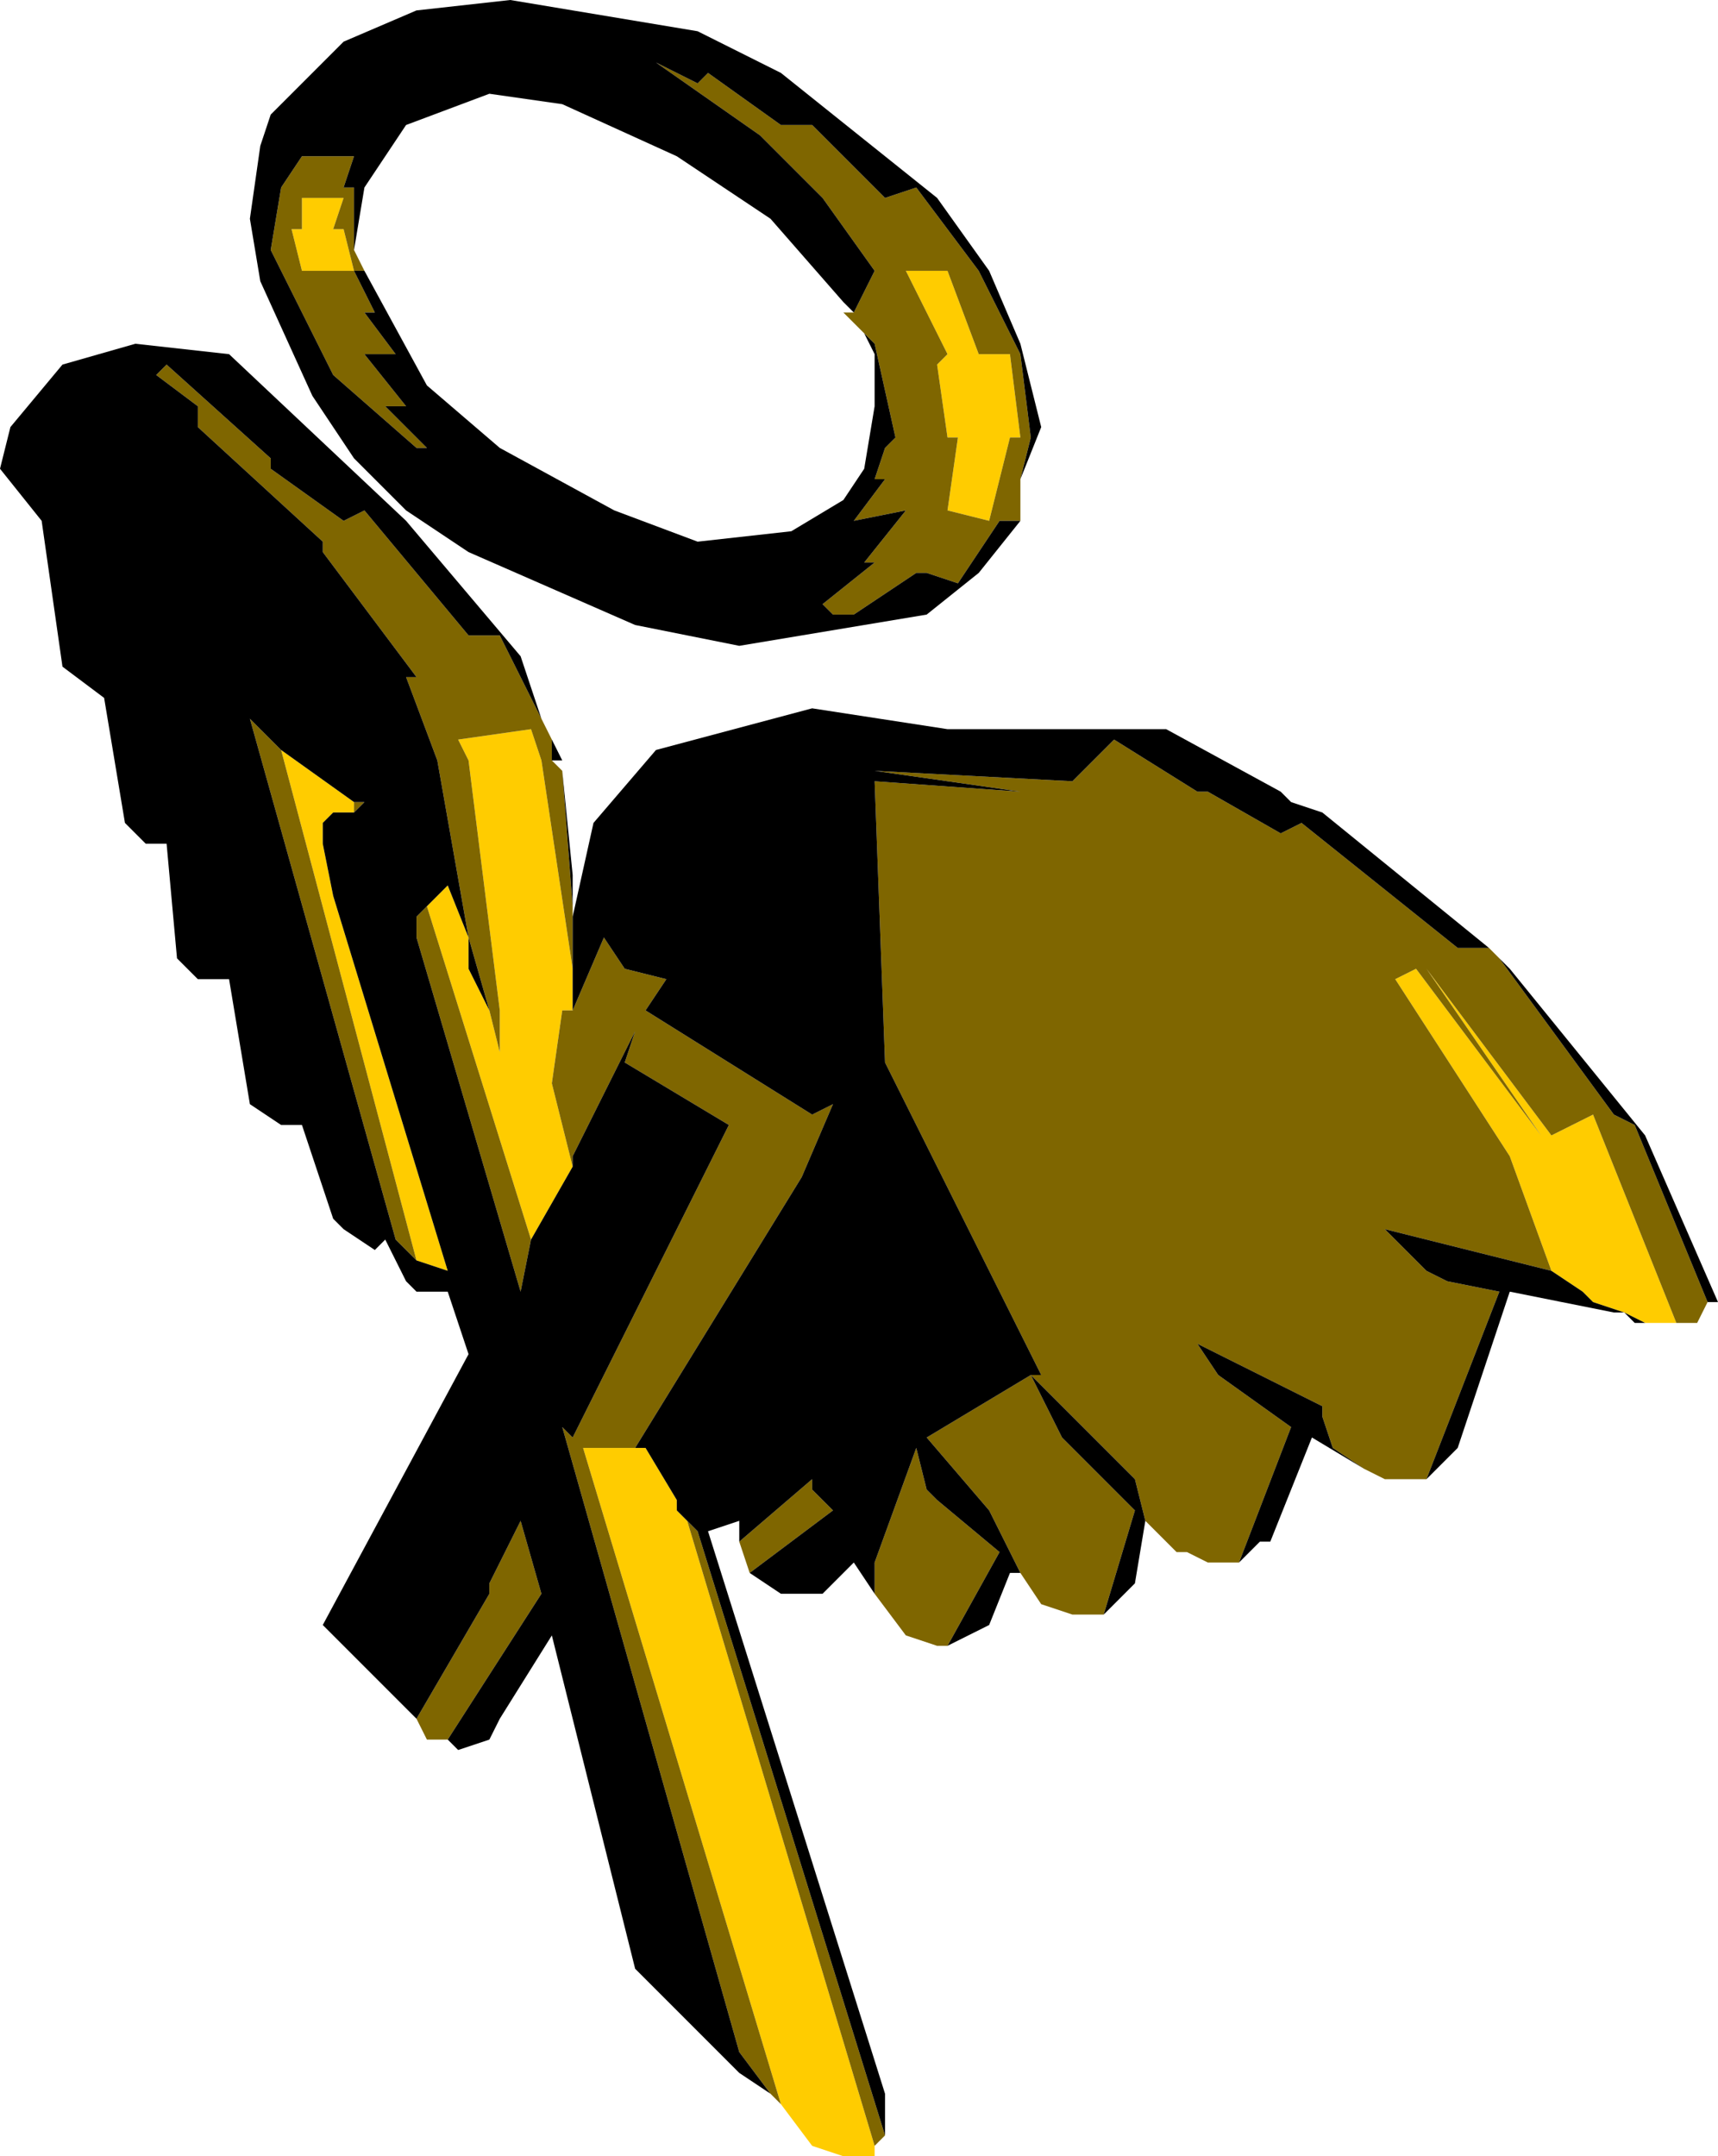 <?xml version="1.0" encoding="UTF-8" standalone="no"?>
<svg xmlns:ffdec="https://www.free-decompiler.com/flash" xmlns:xlink="http://www.w3.org/1999/xlink" ffdec:objectType="shape" height="10.35px" width="8.25px" xmlns="http://www.w3.org/2000/svg">
  <g transform="matrix(1.0, 0.0, 0.0, 1.0, -7.25, -1.3)">
    <path d="M11.6 2.6 L11.8 2.6 11.95 3.0 12.1 3.0 12.15 3.4 12.1 3.4 12.0 3.8 11.8 3.75 11.85 3.4 11.8 3.4 11.75 3.05 11.8 3.0 11.6 2.6 M9.6 6.15 L9.65 6.35 9.65 6.15 9.5 4.95 9.45 4.85 9.8 4.8 9.85 4.95 10.0 5.95 10.0 6.15 9.95 6.15 9.9 6.5 10.0 6.9 9.8 7.25 9.3 5.65 9.4 5.55 9.5 5.8 9.5 5.95 9.6 6.15 M10.3 8.25 L10.35 8.25 10.5 8.5 10.5 8.55 10.55 8.6 11.45 11.6 11.45 11.65 11.3 11.65 11.15 11.6 11.0 11.4 10.05 8.25 10.3 8.25 M15.3 7.65 L15.15 7.65 15.05 7.6 14.9 7.55 14.85 7.5 14.7 7.4 14.5 6.85 13.95 6.0 14.05 5.95 14.65 6.75 14.1 5.95 14.7 6.75 14.9 6.65 15.3 7.65 M8.95 2.6 L8.7 2.6 8.65 2.4 8.7 2.4 8.7 2.25 8.9 2.25 8.85 2.4 8.9 2.4 8.95 2.6 M8.6 4.9 L8.95 5.15 8.95 5.2 8.85 5.2 8.8 5.25 8.8 5.35 8.85 5.6 9.4 7.4 9.25 7.35 8.6 4.9" fill="#ffcc00" fill-rule="evenodd" stroke="none"/>
    <path d="M11.35 2.8 L11.45 2.6 11.2 2.25 10.9 1.95 10.4 1.6 10.6 1.7 10.65 1.65 11.0 1.9 11.15 1.9 11.5 2.25 11.65 2.2 11.95 2.6 12.15 3.0 12.2 3.4 12.15 3.6 12.15 3.8 12.05 3.8 11.85 4.1 11.7 4.05 11.65 4.05 11.35 4.25 11.25 4.25 11.2 4.2 11.45 4.0 11.4 4.0 11.6 3.75 11.35 3.8 11.5 3.6 11.45 3.6 11.5 3.45 11.55 3.4 11.45 2.95 11.4 2.9 11.3 2.8 11.35 2.8 M9.0 2.6 L8.95 2.6 9.05 2.8 9.0 2.8 9.15 3.0 9.0 3.0 9.2 3.25 9.1 3.25 9.3 3.45 9.25 3.45 8.85 3.1 8.55 2.5 8.6 2.2 8.7 2.05 8.95 2.05 8.9 2.2 8.95 2.2 8.95 2.5 9.0 2.6 M11.6 2.6 L11.8 3.0 11.75 3.05 11.8 3.4 11.85 3.4 11.8 3.75 12.0 3.8 12.1 3.4 12.15 3.4 12.1 3.0 11.95 3.0 11.8 2.6 11.6 2.6 M10.0 5.7 L10.0 5.95 9.85 4.95 9.8 4.8 9.45 4.85 9.5 4.95 9.65 6.15 9.65 6.35 9.6 6.15 9.5 5.8 9.35 4.95 9.2 4.55 9.25 4.55 8.8 3.95 8.8 3.9 8.2 3.35 8.2 3.25 8.0 3.1 8.05 3.05 8.55 3.5 8.55 3.55 8.9 3.8 9.0 3.75 9.5 4.35 9.65 4.35 9.85 4.75 9.9 4.85 9.9 4.95 9.95 5.0 10.0 5.65 10.0 5.7 M10.0 6.15 L10.15 5.8 10.25 5.95 10.45 6.0 10.35 6.15 11.15 6.65 11.25 6.6 11.1 6.95 10.3 8.25 10.05 8.25 11.0 11.4 10.95 11.35 10.8 11.15 9.95 8.15 10.0 8.2 10.75 6.7 10.25 6.4 10.3 6.25 10.0 6.85 10.0 6.9 9.9 6.5 9.95 6.15 10.0 6.15 M10.55 8.6 L10.6 8.65 11.5 11.55 11.45 11.6 10.55 8.6 M10.8 8.7 L11.15 8.4 11.15 8.45 11.25 8.55 10.85 8.85 10.8 8.7 M11.45 8.95 L11.45 8.8 11.65 8.25 11.7 8.45 11.75 8.5 12.05 8.75 11.8 9.2 11.75 9.2 11.6 9.15 11.45 8.95 M12.15 8.85 L12.0 8.55 11.7 8.2 12.2 7.9 12.25 7.9 11.5 6.4 11.45 5.05 12.15 5.1 11.45 5.0 12.4 5.05 12.6 4.85 13.0 5.1 13.05 5.1 13.4 5.3 13.5 5.25 14.25 5.85 14.4 5.85 14.45 5.9 15.0 6.65 15.1 6.7 15.45 7.55 15.4 7.65 15.3 7.65 14.9 6.65 14.7 6.75 14.1 5.95 14.65 6.75 14.05 5.95 13.95 6.0 14.5 6.85 14.7 7.4 13.9 7.2 14.1 7.4 14.2 7.45 14.45 7.5 14.1 8.4 13.9 8.4 13.8 8.35 13.65 8.25 13.6 8.1 13.6 8.05 13.0 7.75 13.1 7.9 13.45 8.15 13.2 8.8 13.05 8.8 12.95 8.75 12.9 8.75 12.75 8.6 12.7 8.4 12.2 7.9 12.35 8.2 12.7 8.55 12.55 9.05 12.4 9.05 12.25 9.0 12.15 8.85 M9.4 9.65 L9.3 9.65 9.25 9.55 9.6 8.95 9.6 8.9 9.75 8.6 9.85 8.95 9.4 9.65 M8.95 2.6 L8.9 2.4 8.85 2.4 8.9 2.25 8.7 2.25 8.7 2.4 8.65 2.4 8.7 2.6 8.95 2.6 M9.25 7.35 L9.15 7.25 8.45 4.75 8.6 4.9 9.25 7.35 M8.95 5.15 L9.0 5.15 8.95 5.2 8.95 5.15 M9.8 7.25 L9.75 7.5 9.25 5.8 9.25 5.7 9.3 5.65 9.8 7.25" fill="#7f6600" fill-rule="evenodd" stroke="none"/>
    <path d="M11.35 2.8 L11.3 2.75 10.95 2.35 10.5 2.05 9.95 1.8 9.6 1.75 9.2 1.9 9.0 2.2 8.95 2.5 8.95 2.2 8.9 2.2 8.95 2.05 8.7 2.05 8.6 2.2 8.55 2.5 8.85 3.1 9.25 3.45 9.3 3.45 9.1 3.25 9.2 3.25 9.0 3.0 9.15 3.0 9.0 2.8 9.05 2.8 8.95 2.6 9.0 2.6 9.3 3.15 9.65 3.45 10.2 3.75 10.6 3.9 11.05 3.85 11.3 3.7 11.4 3.55 11.45 3.25 11.45 3.0 11.4 2.9 11.45 2.95 11.55 3.4 11.5 3.45 11.45 3.6 11.5 3.6 11.35 3.8 11.6 3.75 11.4 4.0 11.45 4.0 11.2 4.2 11.25 4.25 11.35 4.25 11.65 4.05 11.7 4.05 11.85 4.1 12.05 3.8 12.15 3.8 11.95 4.05 11.7 4.25 10.8 4.4 10.3 4.3 9.5 3.95 9.2 3.75 8.95 3.5 8.75 3.2 8.5 2.65 8.45 2.35 8.5 2.0 8.55 1.85 8.9 1.5 9.25 1.35 9.7 1.3 10.6 1.45 11.0 1.65 11.75 2.25 12.0 2.6 12.15 2.95 12.25 3.35 12.15 3.6 12.2 3.4 12.15 3.0 11.95 2.6 11.65 2.2 11.5 2.25 11.15 1.9 11.0 1.9 10.65 1.65 10.6 1.7 10.4 1.6 10.9 1.95 11.2 2.25 11.45 2.6 11.35 2.8 M10.0 5.95 L10.0 5.7 10.1 5.25 10.4 4.9 11.15 4.7 11.8 4.8 12.85 4.8 13.4 5.1 13.45 5.15 13.6 5.2 14.4 5.85 14.25 5.85 13.5 5.25 13.4 5.3 13.05 5.1 13.0 5.1 12.6 4.85 12.4 5.05 11.45 5.0 12.15 5.1 11.45 5.05 11.5 6.4 12.25 7.9 12.2 7.9 11.7 8.2 12.0 8.55 12.15 8.85 12.1 8.85 12.0 9.1 11.8 9.2 12.05 8.75 11.75 8.5 11.7 8.45 11.65 8.25 11.45 8.8 11.45 8.95 11.35 8.8 11.2 8.95 11.0 8.95 10.85 8.85 11.25 8.55 11.15 8.45 11.15 8.4 10.8 8.7 10.8 8.6 10.65 8.65 11.5 11.35 11.5 11.55 10.6 8.65 10.55 8.6 10.5 8.55 10.5 8.5 10.35 8.25 10.3 8.25 11.1 6.95 11.25 6.6 11.15 6.65 10.35 6.15 10.45 6.0 10.25 5.95 10.15 5.8 10.0 6.15 10.0 5.95 M10.0 5.65 L9.95 5.0 10.0 5.5 10.0 5.65 M9.9 4.95 L9.9 4.85 9.95 4.95 9.9 4.95 M9.85 4.75 L9.65 4.35 9.5 4.35 9.0 3.75 8.9 3.8 8.55 3.55 8.55 3.5 8.05 3.05 8.0 3.1 8.2 3.25 8.2 3.35 8.8 3.9 8.8 3.95 9.25 4.55 9.2 4.55 9.35 4.95 9.5 5.8 9.6 6.15 9.5 5.95 9.5 5.8 9.4 5.55 9.3 5.65 9.25 5.7 9.25 5.8 9.75 7.5 9.8 7.25 10.0 6.9 10.0 6.85 10.3 6.25 10.25 6.4 10.75 6.7 10.0 8.2 9.95 8.15 10.8 11.15 10.95 11.35 10.8 11.25 10.3 10.75 9.9 9.15 9.65 9.55 9.6 9.65 9.45 9.7 9.4 9.65 9.85 8.95 9.75 8.6 9.6 8.9 9.6 8.95 9.25 9.55 8.8 9.1 9.5 7.8 9.4 7.5 9.25 7.5 9.2 7.45 9.1 7.25 9.05 7.3 8.9 7.2 8.85 7.15 8.7 6.7 8.6 6.7 8.45 6.6 8.35 6.0 8.2 6.0 8.1 5.9 8.05 5.35 7.95 5.35 7.85 5.25 7.75 4.65 7.55 4.5 7.45 3.8 7.25 3.55 7.3 3.35 7.55 3.05 7.9 2.95 8.35 3.0 9.2 3.8 9.75 4.45 9.85 4.75 M14.45 5.9 L14.5 5.95 15.15 6.75 15.5 7.55 15.45 7.55 15.1 6.7 15.0 6.65 14.45 5.9 M15.15 7.65 L15.1 7.65 15.05 7.6 15.0 7.6 14.5 7.5 14.25 8.25 14.1 8.4 14.45 7.5 14.2 7.45 14.1 7.4 13.9 7.2 14.7 7.4 14.85 7.5 14.9 7.55 15.05 7.6 15.15 7.65 M13.8 8.35 L13.55 8.2 13.35 8.7 13.3 8.7 13.2 8.8 13.45 8.15 13.1 7.9 13.0 7.75 13.6 8.05 13.6 8.1 13.65 8.25 13.8 8.35 M12.75 8.6 L12.7 8.9 12.55 9.05 12.7 8.55 12.35 8.2 12.2 7.9 12.7 8.4 12.75 8.6 M8.6 4.9 L8.45 4.75 9.15 7.25 9.25 7.35 9.4 7.4 8.85 5.6 8.8 5.35 8.8 5.25 8.85 5.2 8.95 5.2 9.0 5.15 8.95 5.15 8.6 4.9" fill="#000000" fill-rule="evenodd" stroke="none"/>
  </g>
</svg>

